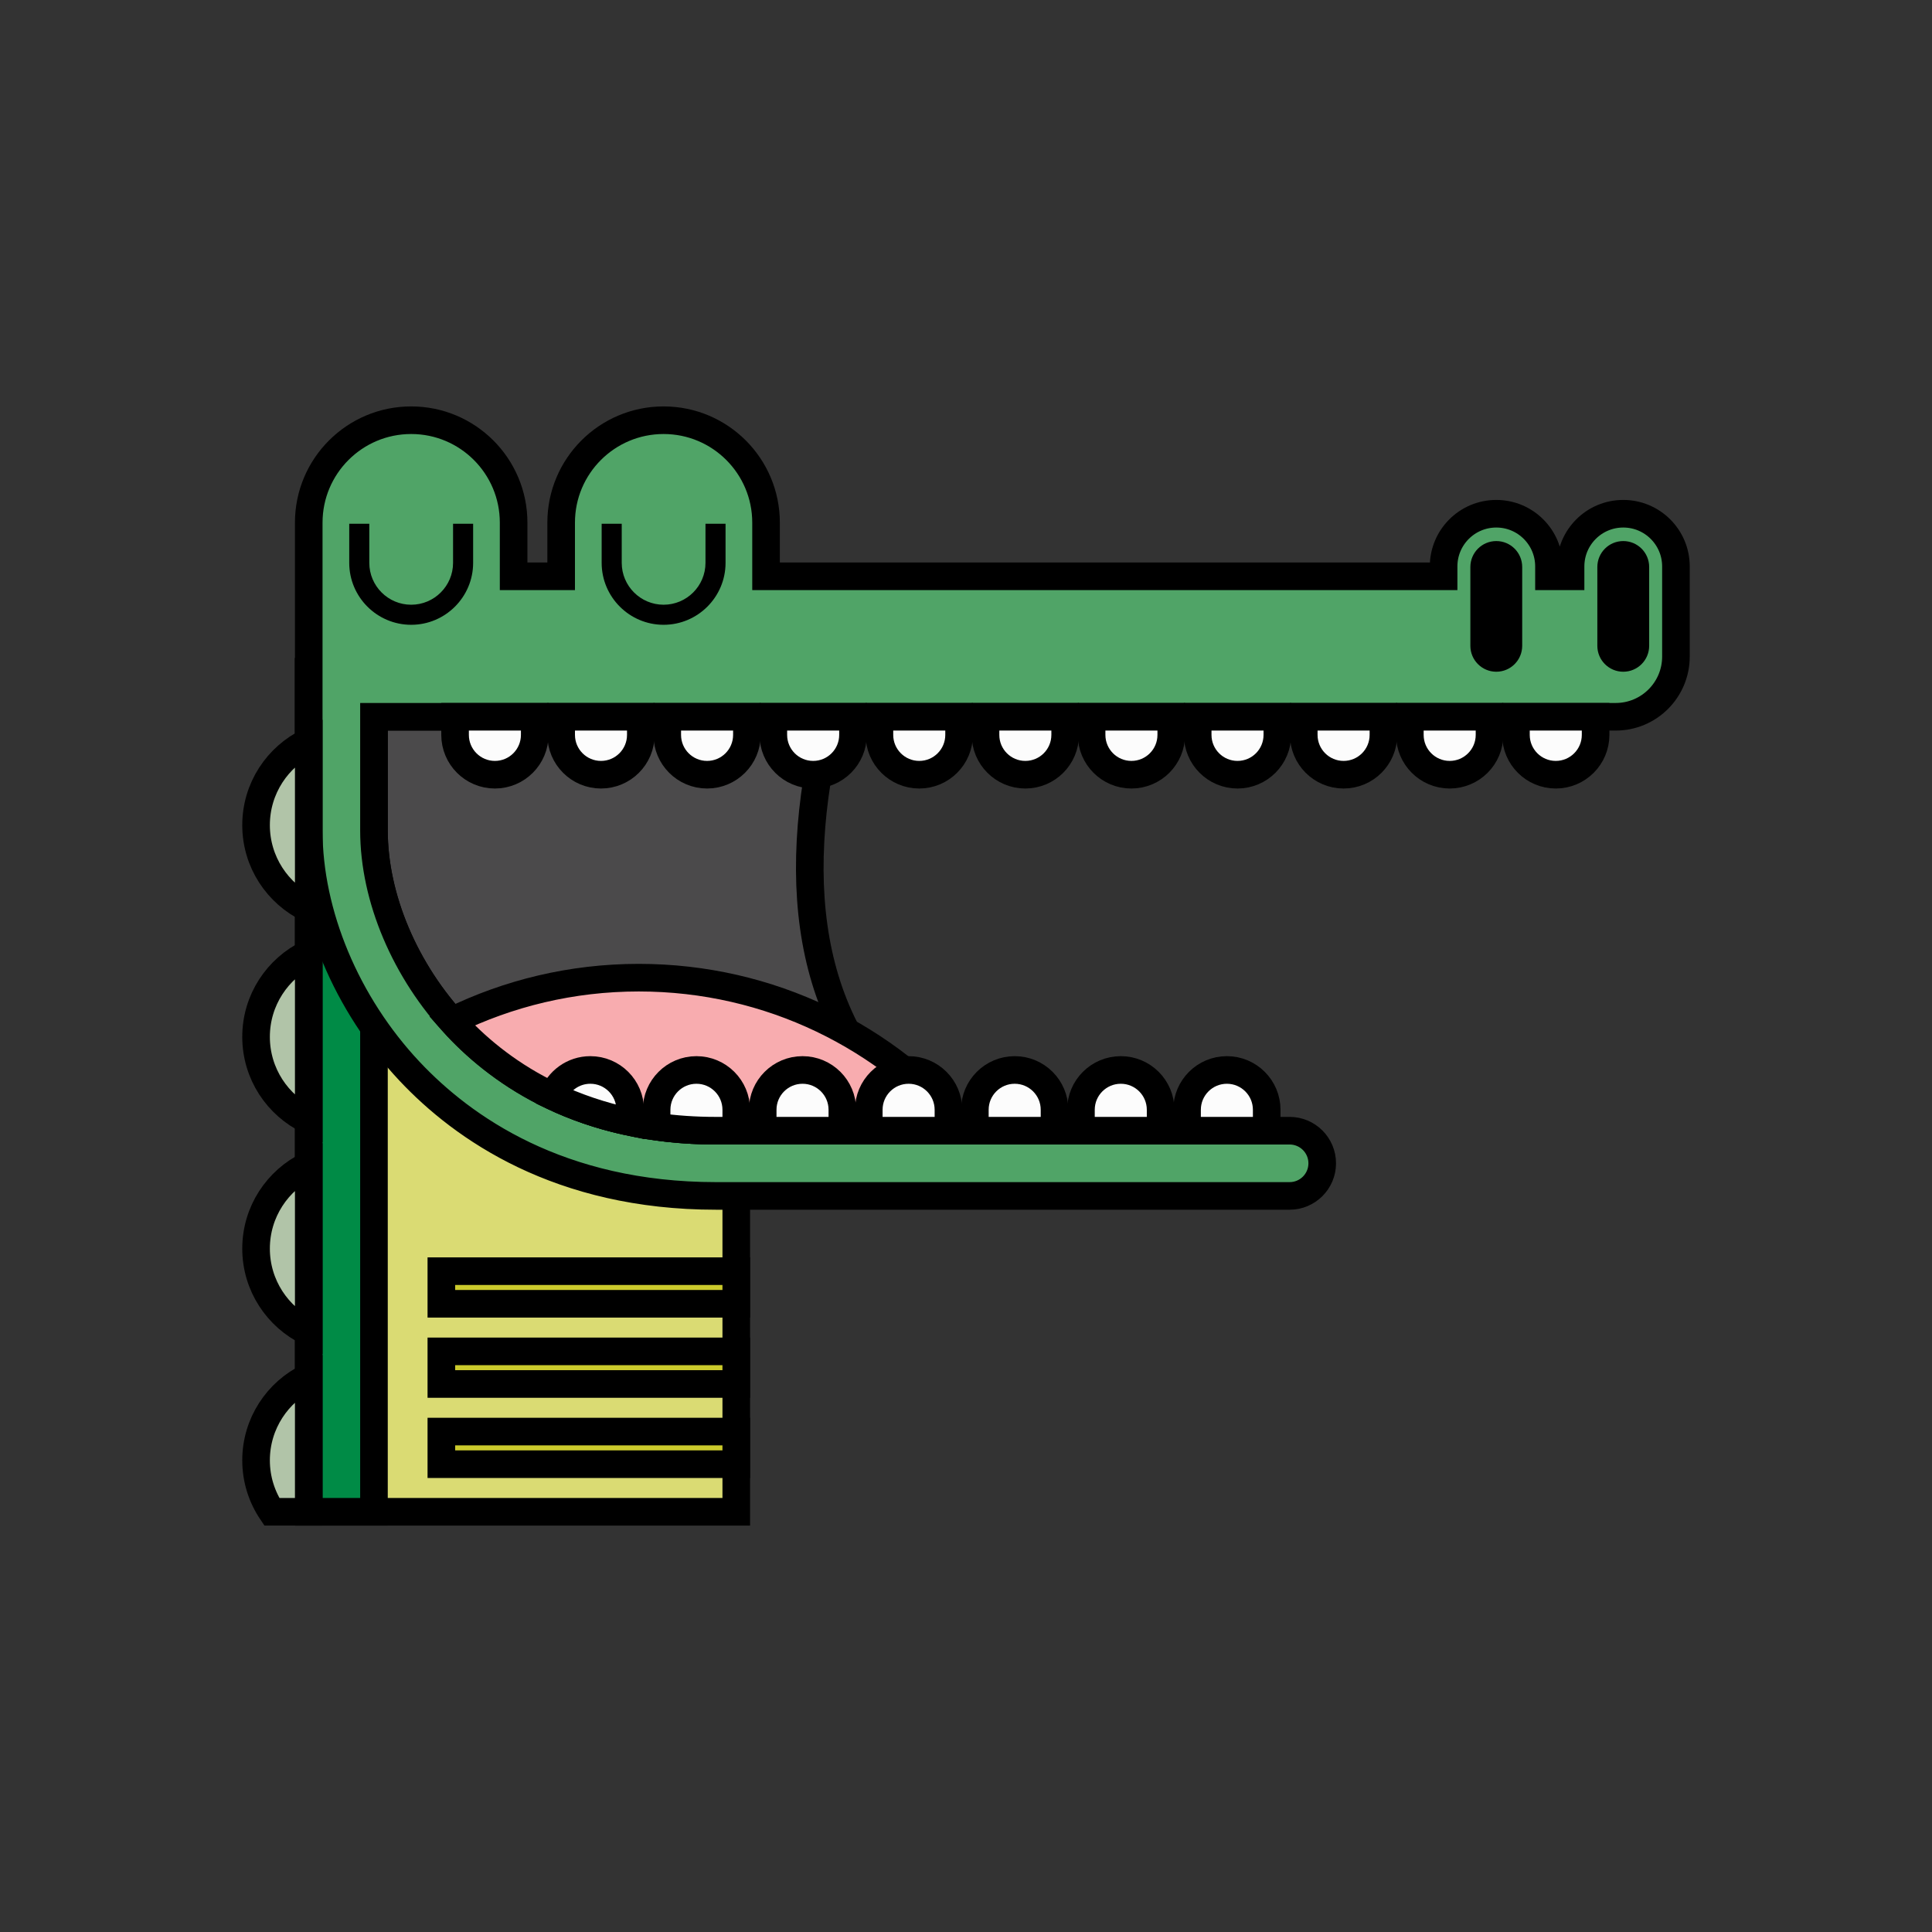 <?xml version="1.0" encoding="utf-8"?>
<!-- Generator: Adobe Illustrator 16.0.0, SVG Export Plug-In . SVG Version: 6.00 Build 0)  -->
<!DOCTYPE svg PUBLIC "-//W3C//DTD SVG 1.1 Tiny//EN" "http://www.w3.org/Graphics/SVG/1.1/DTD/svg11-tiny.dtd">
<svg version="1.1" baseProfile="tiny" id="Layer_1" xmlns="http://www.w3.org/2000/svg" xmlns:xlink="http://www.w3.org/1999/xlink"
	 x="0px" y="0px" width="350px" height="350px" viewBox="0 0 350 350" overflow="scroll" xml:space="preserve">
<rect x="0" y="0" width="350" height="350" fill="#333333" stroke="none"/>
<g>
	
		<rect x="55.932" y="121.69" fill="#DADB73" stroke="#000000" stroke-width="5" stroke-miterlimit="10" width="77.449" height="152.183"/>
	
		<rect x="55.932" y="121.69" fill="#008B46" stroke="#000000" stroke-width="5" stroke-miterlimit="10" width="11.815" height="152.183"/>
	<path fill="#4B4A4B" stroke="#000000" stroke-width="5" stroke-miterlimit="10" d="M67.748,129.85v20.603
		c0,12.212,5.63,25.494,15.061,35.53c8.082,8.602,22.779,18.854,46.896,18.854h38.909c-22.131-16.914-26.006-43.708-18.257-74.986
		H67.748z"/>
	<path fill="#50A467" stroke="#000000" stroke-width="5" stroke-miterlimit="10" d="M294.068,93.067
		c-5.271,0-9.545,4.273-9.545,9.543v1.79h-3.912v-1.79c0-5.271-4.273-9.543-9.543-9.543c-5.271,0-9.545,4.273-9.545,9.543v1.79
		H138.776v-9.717c0-10.25-8.309-18.557-18.559-18.557c-10.248,0-18.558,8.308-18.558,18.557v9.717h-8.612v-9.717
		c0-10.25-8.309-18.557-18.558-18.557c-10.249,0-18.557,8.308-18.557,18.557v9.717v17.29v1.216v6.943v20.603
		c0,15.142,6.829,31.45,18.266,43.622c9.678,10.299,27.165,22.578,55.507,22.578h103.92c3.264,0,5.908-2.646,5.908-5.908
		c0-3.264-2.645-5.908-5.908-5.908h-103.92c-24.118,0-38.814-10.252-46.896-18.854c-9.431-10.036-15.061-23.318-15.061-35.53V129.85
		h224.958c6.023,0,10.906-4.883,10.906-10.907v-1.818v-1.818v-12.696C303.611,97.34,299.338,93.067,294.068,93.067z"/>
	
		<rect x="79.955" y="230.285" fill="#CBCA2C" stroke="#000000" stroke-width="5" stroke-miterlimit="10" width="53.426" height="5.908"/>
	
		<rect x="79.955" y="244.814" fill="#CBCA2C" stroke="#000000" stroke-width="5" stroke-miterlimit="10" width="53.426" height="5.908"/>
	
		<rect x="79.955" y="259.344" fill="#CBCA2C" stroke="#000000" stroke-width="5" stroke-miterlimit="10" width="53.426" height="5.908"/>
	<path fill="#F8ACAF" stroke="#000000" stroke-width="5" stroke-miterlimit="10" d="M82.809,185.982
		c8.082,8.602,22.779,18.854,46.896,18.854h45.252c-14.157-16.939-35.432-27.723-59.234-27.723c-12.148,0-23.629,2.824-33.851,7.826
		C82.184,185.287,82.488,185.641,82.809,185.982z"/>
	<g>
		<path fill="#FCFCFC" stroke="#000000" stroke-width="5" stroke-miterlimit="10" d="M210.256,204.836v-3.787
			c0-3.984-3.23-7.215-7.215-7.215s-7.217,3.23-7.217,7.215v3.787H210.256z"/>
		<path fill="#FCFCFC" stroke="#000000" stroke-width="5" stroke-miterlimit="10" d="M229.475,204.836v-3.787
			c0-3.984-3.232-7.215-7.215-7.215c-3.984,0-7.215,3.23-7.215,7.215v3.787H229.475z"/>
		<path fill="#FCFCFC" stroke="#000000" stroke-width="5" stroke-miterlimit="10" d="M191.037,204.836v-3.787
			c0-3.984-3.23-7.215-7.215-7.215s-7.217,3.23-7.217,7.215v3.787H191.037z"/>
		<path fill="#FCFCFC" stroke="#000000" stroke-width="5" stroke-miterlimit="10" d="M129.705,204.836h3.676v-3.787
			c0-3.984-3.231-7.215-7.215-7.215c-3.984,0-7.215,3.23-7.215,7.215v3.061C122.308,204.578,125.887,204.836,129.705,204.836z"/>
		<path fill="#FCFCFC" stroke="#000000" stroke-width="5" stroke-miterlimit="10" d="M114.163,203.271v-2.223
			c0-3.984-3.232-7.215-7.216-7.215c-3.122,0-5.774,1.988-6.778,4.764C104.249,200.533,108.9,202.162,114.163,203.271z"/>
		<path fill="#FCFCFC" stroke="#000000" stroke-width="5" stroke-miterlimit="10" d="M152.6,204.836v-3.787
			c0-3.984-3.232-7.215-7.215-7.215c-3.984,0-7.215,3.23-7.215,7.215v3.787H152.6z"/>
		<path fill="#FCFCFC" stroke="#000000" stroke-width="5" stroke-miterlimit="10" d="M171.819,204.836v-3.787
			c0-3.984-3.232-7.215-7.215-7.215c-3.984,0-7.216,3.23-7.216,7.215v3.787H171.819z"/>
	</g>
	<g>
		<path fill="#FCFCFC" stroke="#000000" stroke-width="5" stroke-miterlimit="10" d="M140.097,129.85v3.28
			c0,3.985,3.232,7.216,7.216,7.216s7.215-3.231,7.215-7.216v-3.28H140.097z"/>
		<path fill="#FCFCFC" stroke="#000000" stroke-width="5" stroke-miterlimit="10" d="M159.316,129.85v3.28
			c0,3.985,3.232,7.216,7.215,7.216c3.984,0,7.216-3.231,7.216-7.216v-3.28H159.316z"/>
		<path fill="#FCFCFC" stroke="#000000" stroke-width="5" stroke-miterlimit="10" d="M82.441,129.85v3.28
			c0,3.985,3.232,7.216,7.215,7.216c3.984,0,7.215-3.231,7.215-7.216v-3.28H82.441z"/>
		<path fill="#FCFCFC" stroke="#000000" stroke-width="5" stroke-miterlimit="10" d="M101.66,129.85v3.28
			c0,3.985,3.231,7.216,7.215,7.216c3.984,0,7.215-3.231,7.215-7.216v-3.28H101.66z"/>
		<path fill="#FCFCFC" stroke="#000000" stroke-width="5" stroke-miterlimit="10" d="M120.879,129.85v3.28
			c0,3.985,3.231,7.216,7.215,7.216c3.984,0,7.215-3.231,7.215-7.216v-3.28H120.879z"/>
		<path fill="#FCFCFC" stroke="#000000" stroke-width="5" stroke-miterlimit="10" d="M178.535,129.85v3.28
			c0,3.985,3.23,7.216,7.215,7.216s7.215-3.231,7.215-7.216v-3.28H178.535z"/>
		<path fill="#FCFCFC" stroke="#000000" stroke-width="5" stroke-miterlimit="10" d="M255.408,129.85v3.28
			c0,3.985,3.232,7.216,7.217,7.216s7.215-3.231,7.215-7.216v-3.28H255.408z"/>
		<path fill="#FCFCFC" stroke="#000000" stroke-width="5" stroke-miterlimit="10" d="M274.627,129.85v3.28
			c0,3.985,3.232,7.216,7.217,7.216s7.215-3.231,7.215-7.216v-3.28H274.627z"/>
		<path fill="#FCFCFC" stroke="#000000" stroke-width="5" stroke-miterlimit="10" d="M197.754,129.85v3.28
			c0,3.985,3.23,7.216,7.215,7.216s7.215-3.231,7.215-7.216v-3.28H197.754z"/>
		<path fill="#FCFCFC" stroke="#000000" stroke-width="5" stroke-miterlimit="10" d="M236.189,129.85v3.28
			c0,3.985,3.232,7.216,7.217,7.216s7.215-3.231,7.215-7.216v-3.28H236.189z"/>
		<path fill="#FCFCFC" stroke="#000000" stroke-width="5" stroke-miterlimit="10" d="M216.973,129.85v3.28
			c0,3.985,3.23,7.216,7.215,7.216s7.215-3.231,7.215-7.216v-3.28H216.973z"/>
	</g>
	<g>
		<path fill="#B1C4A8" stroke="#000000" stroke-width="5" stroke-miterlimit="10" d="M55.932,241.32v-30.25
			c-5.64,2.707-9.544,8.453-9.544,15.125S50.292,238.613,55.932,241.32z"/>
		<path fill="#B1C4A8" stroke="#000000" stroke-width="5" stroke-miterlimit="10" d="M55.932,202.963v-30.248
			c-5.64,2.705-9.544,8.451-9.544,15.123C46.388,194.512,50.292,200.256,55.932,202.963z"/>
		<path fill="#B1C4A8" stroke="#000000" stroke-width="5" stroke-miterlimit="10" d="M55.932,164.605v-30.248
			c-5.64,2.706-9.544,8.451-9.544,15.125C46.388,156.154,50.292,161.9,55.932,164.605z"/>
		<path fill="#B1C4A8" stroke="#000000" stroke-width="5" stroke-miterlimit="10" d="M55.932,273.873v-24.445
			c-5.64,2.705-9.544,8.451-9.544,15.125c0,3.455,1.053,6.656,2.846,9.32H55.932z"/>
	</g>
	<path d="M289.373,102.713c0-2.594,2.104-4.695,4.695-4.695l0,0c2.594,0,4.695,2.102,4.695,4.695v14.282
		c0,2.593-2.102,4.696-4.695,4.696l0,0c-2.592,0-4.695-2.103-4.695-4.696V102.713z"/>
	<path d="M266.371,102.713c0-2.594,2.104-4.695,4.697-4.695l0,0c2.592,0,4.693,2.102,4.693,4.695v14.282
		c0,2.593-2.102,4.696-4.693,4.696l0,0c-2.594,0-4.697-2.103-4.697-4.696V102.713z"/>
	<path d="M74.49,113.187c-6.188,0-11.222-5.034-11.222-11.222v-7.08h3.635v7.08c0,4.184,3.403,7.587,7.587,7.587
		c4.183,0,7.586-3.403,7.586-7.587v-7.08h3.636v7.08C85.712,108.153,80.678,113.187,74.49,113.187z"/>
	<path d="M120.218,113.187c-6.188,0-11.222-5.034-11.222-11.222v-7.08h3.636v7.08c0,4.184,3.403,7.587,7.586,7.587
		s7.586-3.403,7.586-7.587v-7.08h3.636v7.08C131.44,108.153,126.406,113.187,120.218,113.187z"/>
</g>
</svg>

